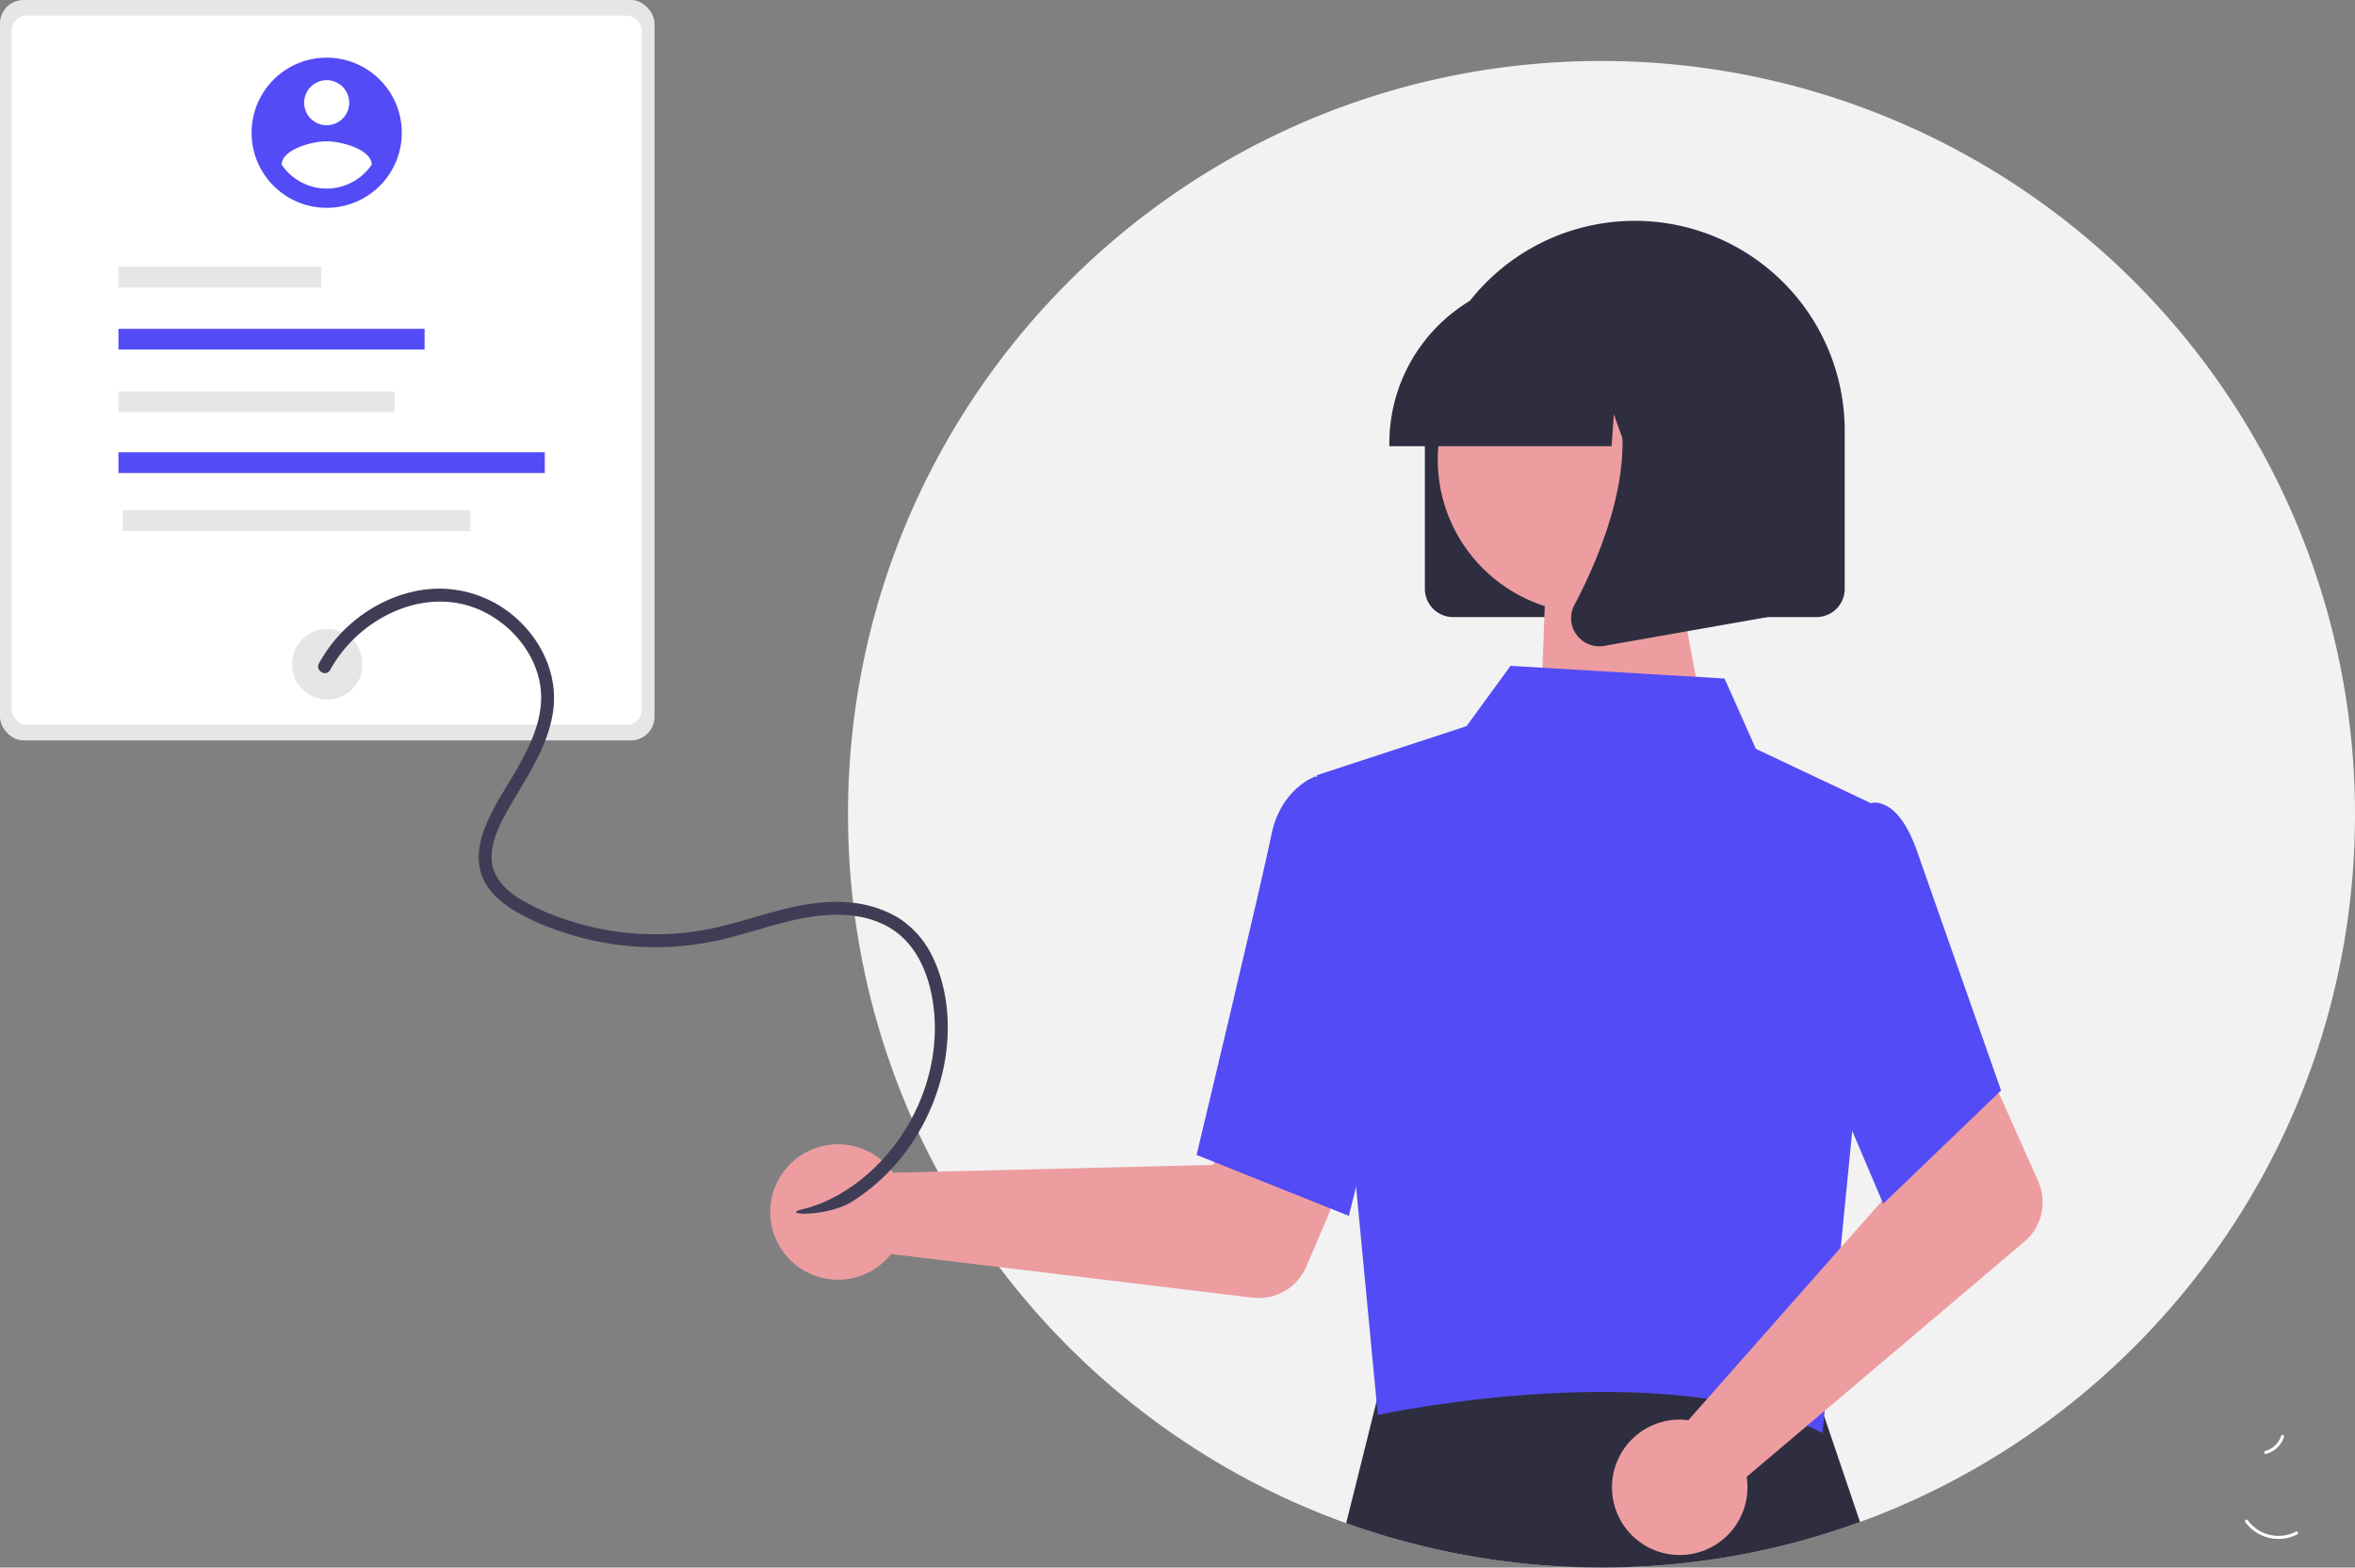 <svg xmlns="http://www.w3.org/2000/svg" width="800.64" height="533.072" viewBox="0 0 800.64 533.072" xmlns:xlink="http://www.w3.org/1999/xlink" role="img" artist="Katerina Limpitsouni" source="https://undraw.co/"><rect x="0" y="0" width="800.64" height="533.072" fill="#808080" stroke="none"/><g transform="translate(-454.467 -212.002)"><path d="M482.342,713.12a13.987,13.987,0,0,1-17.617-4.2c-.395-.543.43-1.182.826-.638a12.952,12.952,0,0,0,16.4,3.877c.6-.307.99.66.4.965Z" transform="translate(753.091 20.702)" fill="#fff"/><path d="M473.349,676.436a7.917,7.917,0,0,0,5.451-5.169c.208-.639,1.169-.233.963.4a8.872,8.872,0,0,1-6.018,5.732.539.539,0,0,1-.681-.285A.524.524,0,0,1,473.349,676.436Z" transform="translate(751.211 29.008)" fill="#fff"/><path d="M977.768,398.345c0,110.6-70.1,204.826-168.279,240.682a253.338,253.338,0,0,1-46.048,12.087A257.9,257.9,0,0,1,634.8,639.431c-98.8-35.561-169.413-130.11-169.367-241.14,0-141.421,114.694-256.114,256.169-256.114A256.149,256.149,0,0,1,977.768,398.345Z" transform="translate(277.338 90.56)" fill="#f2f2f2"/><path d="M858.3,767.84a253.333,253.333,0,0,1-46.048,12.087,257.9,257.9,0,0,1-128.643-11.683l11.83-47.469.714-2.849,24.142.093,121.284.435,1.553,4.588Z" transform="translate(228.525 -38.253)" fill="#2f2e41"/><rect width="222.518" height="251.787" rx="8" transform="translate(454.467 212.002)" fill="#e6e6e6"/><rect width="214.194" height="241.134" rx="5" transform="translate(458.435 217.329)" fill="#fff"/><circle cx="12.007" cy="12.007" r="12.007" transform="translate(553.72 425.875)" fill="#e6e6e6"/><rect width="68.961" height="7.055" transform="translate(494.737 302.685)" fill="#e6e6e6"/><rect width="104.081" height="7.055" transform="translate(494.737 323.825)" fill="#534bf6"/><rect width="93.865" height="7.055" transform="translate(494.737 345.098)" fill="#e6e6e6"/><rect width="144.947" height="7.055" transform="translate(494.737 365.809)" fill="#534bf6"/><rect width="118.129" height="7.055" transform="translate(496.244 385.533)" fill="#e6e6e6"/><path d="M470.813,618.97a23.1,23.1,0,0,1,2.322,2.795L581.9,619.1l12.688-23.186,37.494,14.575L613.6,653.722a17.551,17.551,0,0,1-18.242,10.527L472.478,649.4a23.028,23.028,0,1,1-1.669-30.438Z" transform="translate(284.957 -10.956)" fill="#ed9da0"/><path d="M669.854,605.049l-51.772-20.714.22-.921c.222-.932,22.257-93.01,25.183-107.807,3.048-15.416,14.183-19.678,14.656-19.852l.345-.127,20.489,6.237,9,70.7Z" transform="translate(243.186 20.431)" fill="#534bf6"/><path d="M718.072,337.454v-53.26a71.369,71.369,0,1,1,142.736-.473q0,.236,0,.473v53.26a9.6,9.6,0,0,1-9.587,9.587H727.659A9.6,9.6,0,0,1,718.072,337.454Z" transform="translate(220.815 74.807)" fill="#2f2e41"/><path d="M2.833,0,47.947.787l8.7,51.234H0Z" transform="matrix(1, -0.017, 0.017, 1, 977.099, 410.416)" fill="#ed9da0"/><circle cx="52.324" cy="52.324" r="52.324" transform="translate(943.265 315.958)" fill="#ed9da0"/><path d="M670.758,444.348l50.9-16.681,14.949-20.5,72.749,4.305,10.681,23.925,38.792,18.33-5.962,110.715-10.2,103.614c-52.443-27.156-150.316-6.453-151.173-6.116Z" transform="translate(231.4 31.274)" fill="#534bf6"/><path d="M696.322,294.05a56.519,56.519,0,0,1,56.456-56.456H763.43a56.519,56.519,0,0,1,56.455,56.456v1.065H797.374l-7.678-21.5-1.536,21.5H776.527l-3.874-10.848-.776,10.848H696.322Z" transform="translate(230.49 68.619)" fill="#2f2e41"/><path d="M783.952,365.438a9.445,9.445,0,0,1-.751-10.028c11.288-21.47,27.092-61.143,6.115-85.609l-1.5-1.756h60.9v91.437l-55.325,9.762a9.786,9.786,0,0,1-1.7.15,9.548,9.548,0,0,1-7.737-3.953Z" transform="translate(206.489 62.399)" fill="#2f2e41"/><path d="M822.345,701.636a23.065,23.065,0,0,1,3.631.2l72-81.564L889.6,595.209l36.18-17.584,19.139,42.938a17.55,17.55,0,0,1-4.684,20.535L845.8,721.11a23.028,23.028,0,1,1-23.455-19.474Z" transform="translate(202.481 -6.863)" fill="#ed9da0"/><path d="M910.145,603.483l-30.033-70.645,11.714-49.208,12.621-15.945a7.271,7.271,0,0,1,5.841.054c4.658,1.873,8.617,7.615,11.781,17.065l28.147,80.172Z" transform="translate(184.561 17.865)" fill="#534bf6"/><g transform="translate(540 231.612)"><path d="M210.287,123.086a25.532,25.532,0,1,0,25.531,25.532h0a25.532,25.532,0,0,0-25.532-25.532Zm0,7.659a7.659,7.659,0,1,1-7.659,7.659h0A7.659,7.659,0,0,1,210.287,130.745Zm0,36.874a18.6,18.6,0,0,1-15.319-8.175c.123-5.106,10.213-7.917,15.319-7.917s15.2,2.811,15.319,7.917A18.63,18.63,0,0,1,210.287,167.618Z" transform="translate(-184.753 -123.086)" fill="#534bf6"/></g><path d="M216.534,384.632c9.925-18.188,33.7-29.707,53.151-19.324,8.755,4.673,15.714,12.938,17.923,22.707,2.564,11.348-2.838,22.169-8.415,31.7-3.027,5.175-6.343,10.245-8.848,15.7-2.594,5.653-4.448,12.186-2.495,18.335,1.758,5.54,6.166,9.569,10.993,12.531a81.912,81.912,0,0,0,16.892,7.545,99.428,99.428,0,0,0,37.712,4.879,103.137,103.137,0,0,0,18.8-3.038c6.551-1.67,12.979-3.787,19.54-5.42,10.955-2.721,23.446-4.074,33.834,1.392,10.092,5.312,14.609,16.422,16.005,27.229,2.58,19.957-5.333,40.668-19.62,54.643-6.855,6.705-15.48,12.245-24.875,14.511-8.2,1.978,8.219,2.778,16.78-2.572,17.809-11.129,29.65-30.7,32.128-51.451,1.291-10.812-.023-22.459-4.926-32.273A31.594,31.594,0,0,0,409.5,468.795a38.179,38.179,0,0,0-16.537-5.1c-13.147-1.211-25.778,3.3-38.249,6.756a106.064,106.064,0,0,1-19.5,3.723,97.406,97.406,0,0,1-19.244-.313,94.761,94.761,0,0,1-18.647-4.138,74.637,74.637,0,0,1-16.926-7.652c-4.677-2.991-8.722-7.274-8.952-13.111-.25-6.329,2.942-12.25,5.977-17.586,6-10.541,13.4-20.852,14.968-33.192,1.37-10.795-2.974-21.434-10.475-29.133a39.387,39.387,0,0,0-29.107-12.075c-11.129.319-21.784,5.158-29.97,12.591a49.339,49.339,0,0,0-10.108,12.84c-1.356,2.484,2.438,4.7,3.795,2.218Z" transform="translate(350.18 55.21)" fill="#3f3d56"/></g></svg>
